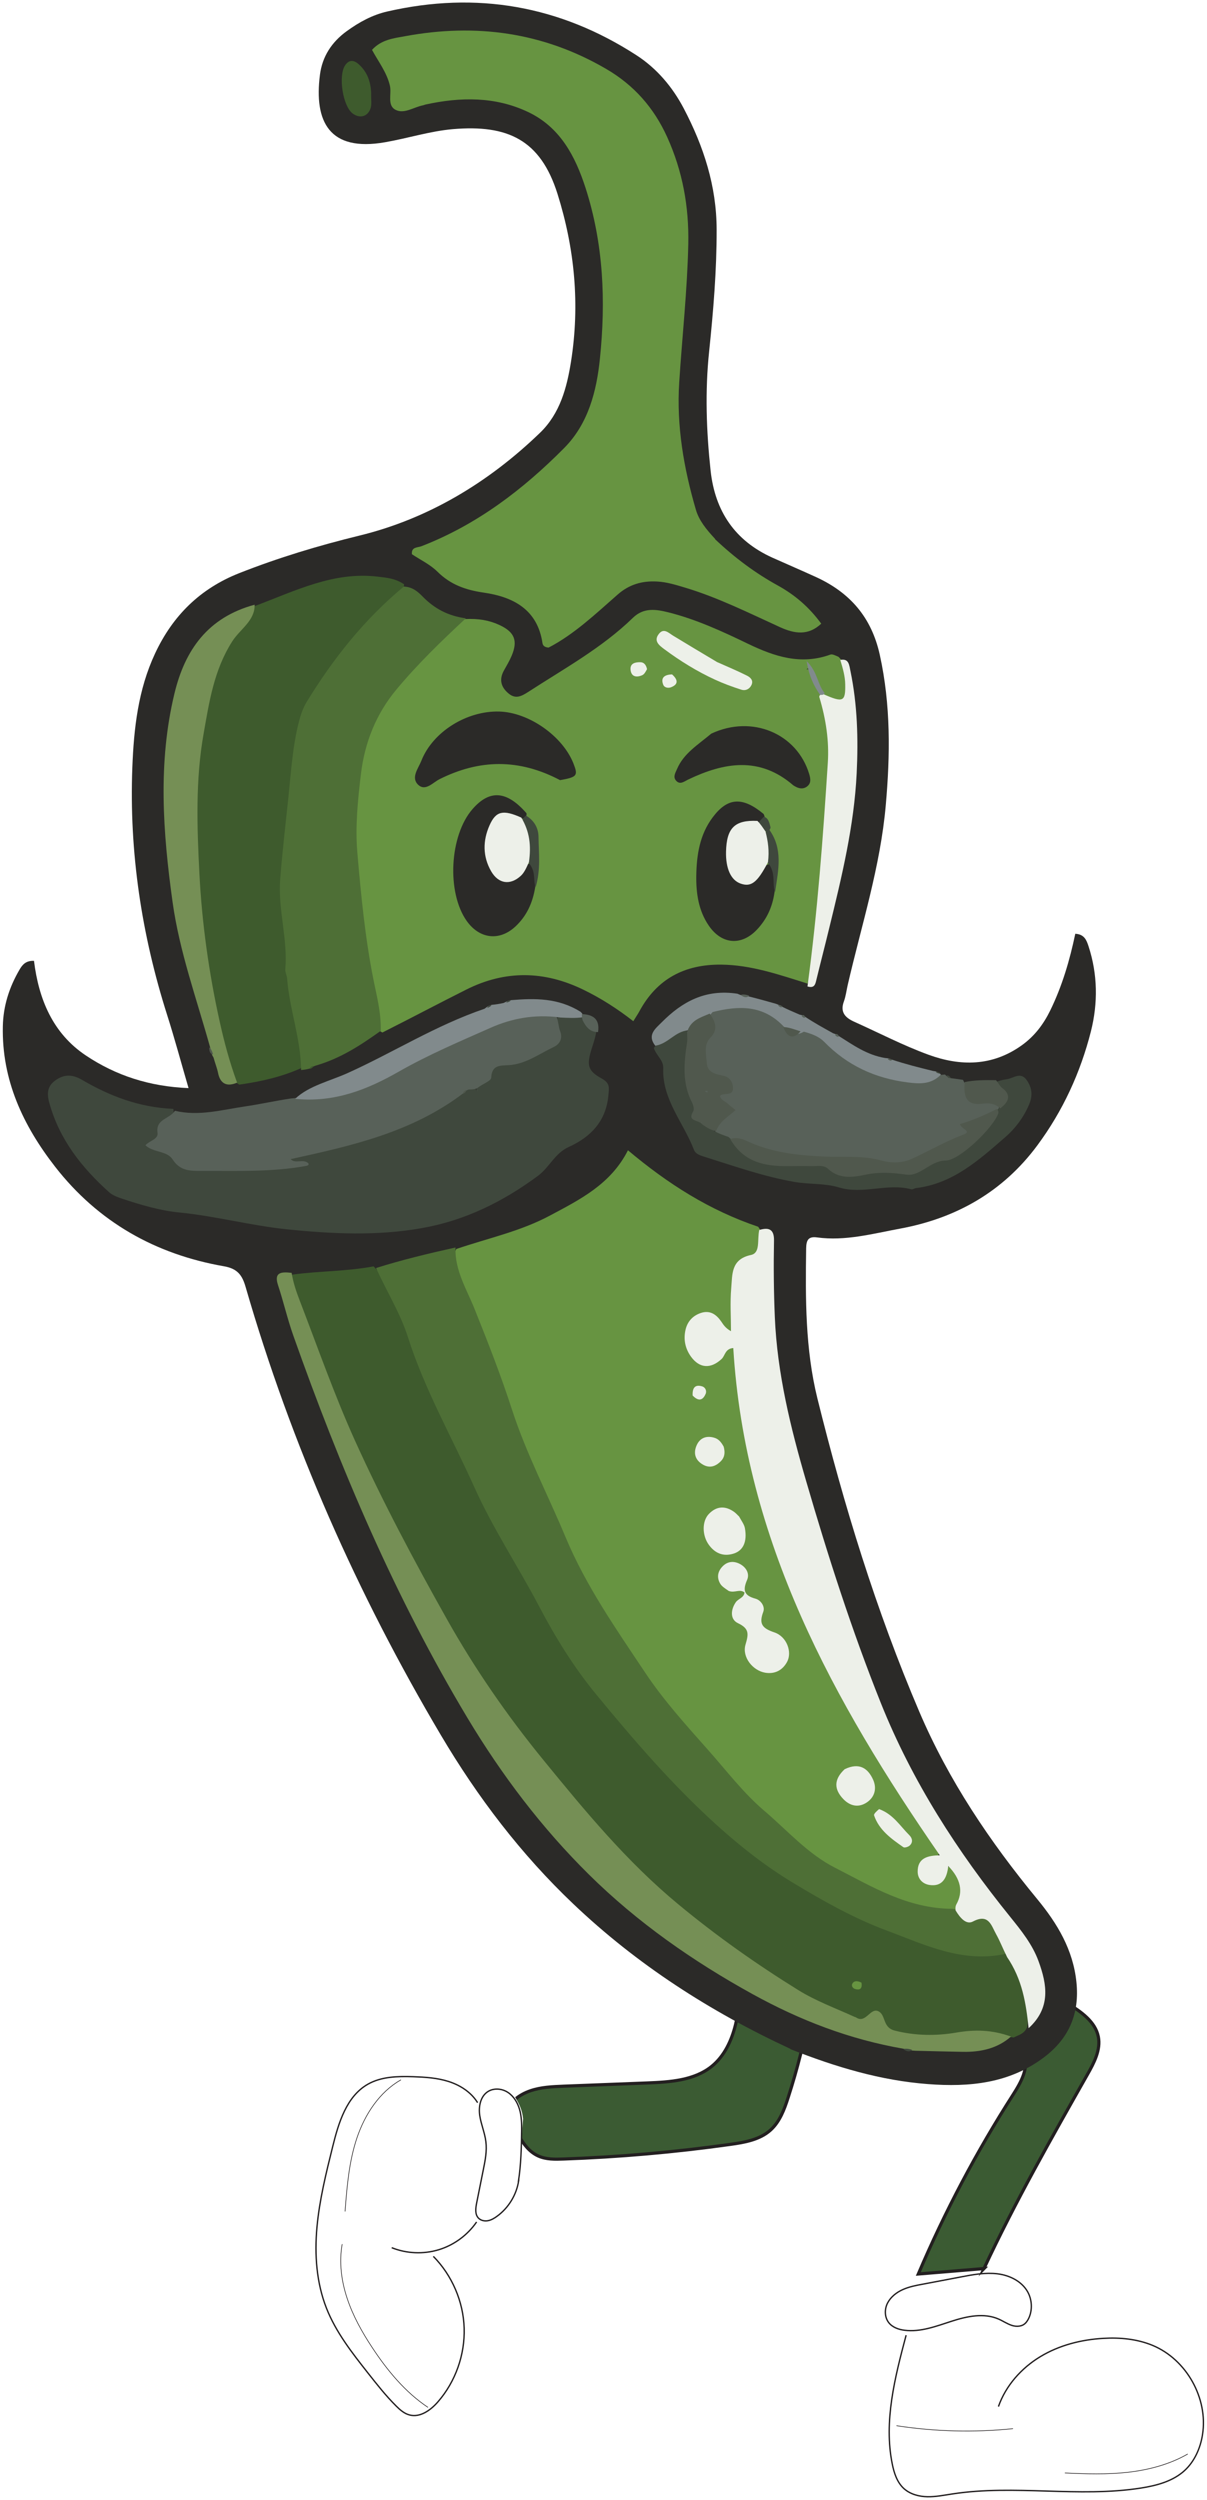<svg width="1906" height="3945" viewBox="0 0 1906 3945" fill="none" xmlns="http://www.w3.org/2000/svg">
<g filter="url(#filter0_d_509_6893)">
<path d="M798.039 3330C804.157 3312.95 820.036 3300.98 837.087 3295.12C854.138 3289.13 872.492 3288.48 890.454 3287.7C934.318 3286.01 978.187 3284.32 1022.05 3282.63C1057.71 3281.19 1096.11 3278.85 1123.83 3256.46C1144.01 3240.19 1155.46 3215.33 1161.58 3190.21C1167.7 3165.09 1169.26 3139.06 1173.17 3113.42C1179.54 3072.29 1192.56 3032.07 1211.43 2994.84C1221.58 2974.8 1238.63 2953.06 1260.89 2955.79C1275.08 2957.61 1286.27 2969.59 1291.22 2983C1296.16 2996.4 1295.77 3011.11 1295.25 3025.43C1291.09 3120.58 1273.91 3215.2 1244.49 3305.93C1238.51 3324.54 1231.35 3343.67 1216.9 3356.82C1199.85 3372.31 1175.64 3376.47 1152.86 3379.6C1065.65 3391.83 977.921 3399.51 889.933 3402.63C876.526 3403.15 862.732 3403.41 850.497 3398.08C822.122 3385.58 814.439 3349.79 798.039 3330.13V3330Z" fill="#3B5B33" stroke="#231F20" stroke-width="5" stroke-miterlimit="10"/>
<path d="M498.029 3565.74C493.787 3526.26 502.297 3474.69 511.306 3430.35C517.369 3400.52 528.724 3368.45 536.944 3339.13C539.602 3329.65 556.166 3303.11 569.313 3290.09C578.904 3284.1 595.909 3274.44 614.652 3272.23C652.008 3267.68 696.764 3270.13 729.955 3287.7C737.634 3291.73 743.142 3297.29 744.341 3297.29C744.341 3299.03 753.806 3312.87 756.329 3311.67C758.726 3306.88 768.317 3294.89 771.913 3292.49C785.06 3288.98 806.974 3294.1 813.872 3305.68C820.771 3317.26 824.604 3325.6 826.036 3339.13C824.662 3362.02 818.261 3413.98 823.463 3421.97C819.037 3448.78 804.282 3484.3 788.157 3489.21C787.498 3491.5 773.112 3507.08 755.13 3501.09C748.363 3504.48 744.033 3514.11 738.347 3519.07C730.537 3525.84 726.715 3528.82 719.165 3535.85C715.569 3539.2 688.561 3552.19 678.409 3550.24C722.762 3586.2 732.671 3638.19 734.753 3679.71C735.658 3697.74 730.197 3717.95 723.964 3734.85C715.847 3756.87 706.079 3771.35 690.397 3788.8C677.511 3802.99 662.126 3811.34 643.643 3806.78C628.154 3803.01 601.543 3769.65 598.088 3764.82C582.599 3743.22 572.608 3731.18 556.989 3709.44C539.938 3685.62 524.292 3662.3 512.969 3635.36C506.231 3619.33 498.163 3569.42 498.163 3565.87L498.029 3565.74Z" fill="white"/>
<path d="M819.019 3436.99C815.634 3459.25 802.88 3480.07 784.527 3493.22C780.232 3496.34 775.542 3499.08 770.336 3499.99C765.129 3500.9 759.404 3499.73 755.629 3495.95C749.772 3489.97 751.074 3480.34 752.636 3472.27C756.15 3454.69 759.665 3437.25 763.179 3419.68C766.173 3404.97 769.167 3390 767.215 3375.03C765.523 3361.11 759.663 3347.96 757.58 3334.03C755.498 3320.11 758.621 3303.84 770.336 3296.29C779.707 3290.3 792.595 3291.34 801.967 3297.46C811.338 3303.58 817.325 3313.73 820.449 3324.4C823.572 3335.08 823.833 3346.4 823.703 3357.59C823.442 3384.67 822.663 3412 818.758 3437.12L819.019 3436.99Z" stroke="#231F20" stroke-width="2.15" stroke-miterlimit="10"/>
<path d="M752.625 3501.93C738.307 3522.76 716.83 3538.51 692.75 3545.8C668.54 3553.08 641.991 3551.91 618.562 3542.54" stroke="#231F20" stroke-width="2.15" stroke-miterlimit="10"/>
<path d="M684.288 3556.24C713.834 3586.18 731.663 3627.44 732.965 3669.48C734.266 3711.52 719.299 3753.82 691.705 3785.58C680.251 3798.86 663.33 3811.09 646.409 3806.41C638.209 3804.2 631.57 3798.34 625.582 3792.35C609.312 3776.21 595.129 3758.12 580.942 3740.16C555.821 3708.27 530.306 3675.73 515.467 3637.85C499.718 3597.76 496.595 3553.51 500.5 3510.42C504.405 3467.47 514.817 3425.43 525.229 3383.52C534.601 3345.64 547.1 3303.73 580.942 3284.59C602.158 3272.49 627.926 3271.97 652.396 3272.75C671.27 3273.4 690.407 3274.57 708.369 3280.3C726.331 3286.03 743.379 3296.83 753.531 3312.71L754.186 3313.75" stroke="#231F20" stroke-width="2.15" stroke-miterlimit="10"/>
<path d="M633.133 3277.66C599.031 3297.05 576.124 3332.32 563.629 3369.42C551.134 3406.65 547.88 3446.22 544.887 3485.39" stroke="#231F20" stroke-miterlimit="10"/>
<path d="M675.844 3794.54C639.79 3770.47 611.545 3736.23 587.725 3700.05C571.716 3675.84 557.395 3650.19 548.283 3622.73C539.042 3595.14 535.269 3565.46 540.345 3536.96" stroke="#231F20" stroke-miterlimit="10"/>
<path d="M1600.06 3663.06C1541.23 3646.14 1480.8 3644.9 1428.86 3677.31C1423.48 3703.67 1413.42 3733.66 1409.68 3761.23C1405.1 3795.1 1400.34 3843.04 1404.89 3859.53C1404.63 3879.58 1409.23 3905.94 1424.07 3919.47C1438 3932.23 1439.96 3936.52 1458.84 3936.26C1491.77 3935.83 1525.93 3928.7 1561.93 3926.67C1623.84 3923.17 1741.66 3933.55 1747.75 3927.87C1758.44 3929.95 1832.57 3927.5 1865.24 3900.29C1900.51 3871.01 1911.15 3810.01 1892.28 3768.23C1873.53 3726.32 1838.34 3695.23 1793.31 3686.9C1748.27 3678.57 1668.63 3694.1 1651.85 3708.48C1640 3714.21 1621.88 3722.37 1614.9 3720.33C1604.23 3717.21 1596.68 3706.92 1593.95 3696.12C1591.22 3685.32 1592.65 3673.86 1599.94 3662.93L1600.06 3663.06Z" fill="white"/>
<path d="M1619.74 3661.1C1614.67 3666.96 1605.55 3667.61 1598.13 3665.26C1590.71 3662.92 1584.2 3658.37 1577.05 3655.24C1553.75 3644.96 1526.81 3650.82 1502.6 3658.63C1478.39 3666.44 1453.53 3676.07 1428.28 3672.82C1418.78 3671.64 1409.01 3668.13 1403.28 3660.58C1396.64 3651.86 1396.65 3639.23 1401.72 3629.6C1406.8 3619.97 1415.91 3612.94 1425.93 3608.52C1435.95 3604.09 1446.76 3602.01 1457.56 3600.05C1477.74 3596.28 1497.78 3592.38 1517.95 3588.6C1536.83 3584.96 1556.09 3581.44 1575.23 3583.78C1594.36 3586.13 1613.49 3595.5 1622.86 3612.29C1631.84 3628.3 1629.89 3649.52 1619.87 3661.1H1619.74Z" fill="white" stroke="#231F20" stroke-width="2.15" stroke-miterlimit="10"/>
<path d="M1430.87 3680.65C1413.17 3747.16 1395.34 3816.53 1409.01 3883.96C1411.87 3898.27 1416.69 3912.98 1427.49 3922.74C1437.38 3931.6 1451.18 3935.24 1464.45 3935.5C1477.73 3935.76 1490.88 3933.03 1504.02 3931.08C1602.29 3915.98 1703.3 3937.19 1801.57 3921.83C1826.43 3917.93 1852.07 3911.16 1870.56 3894.24C1886.43 3879.66 1895.67 3858.71 1898.93 3837.36C1907.91 3780.22 1873.67 3719.05 1820.31 3696.79C1795.84 3686.64 1768.9 3684.03 1742.47 3685.59C1707.59 3687.55 1672.71 3696.4 1642.77 3714.49C1612.84 3732.58 1588.24 3760.18 1576.65 3793.24" stroke="#231F20" stroke-width="2.15" stroke-miterlimit="10"/>
<path d="M1875.61 3868.06C1846.85 3884.59 1814.05 3893.18 1780.98 3896.95C1748.05 3900.6 1714.74 3899.56 1681.55 3898" stroke="#231F20" stroke-miterlimit="10"/>
<path d="M1415.63 3823.42C1476.42 3832.79 1538.51 3834.35 1599.68 3828.1" stroke="#231F20" stroke-miterlimit="10"/>
<path d="M1553.87 3575.48C1519.25 3578.34 1484.75 3581.2 1450.13 3584.07C1492.04 3485.67 1542.16 3390.91 1599.95 3300.84C1612.44 3281.32 1625.72 3257.63 1616.35 3236.41C1607.89 3217.41 1585.24 3210.25 1565.58 3203.35C1509.49 3183.7 1458.47 3149.59 1419.03 3105.21C1407.83 3092.58 1397.29 3078.66 1393.12 3062.26C1389.09 3045.86 1392.99 3026.46 1406.4 3016.31C1428.01 2999.91 1458.72 3014.23 1481.76 3028.68C1550.1 3071.63 1618.56 3114.58 1686.89 3157.66C1707.46 3170.55 1729.72 3186.04 1734.41 3209.73C1738.44 3230.42 1727.63 3250.86 1717.22 3269.21C1660.34 3369.56 1603.33 3469.79 1553.74 3575.61L1553.87 3575.48Z" fill="#3B5B33" stroke="#231F20" stroke-width="5" stroke-miterlimit="10"/>
<path d="M1248.42 3228.98C1120.35 3169.63 1005.42 3095.31 905.322 3000.16C822.931 2921.93 754.332 2831.99 696.15 2733.72C564.038 2510.76 460.044 2275.82 387.935 2026.95C382.598 2008.34 375.304 1997.8 353.698 1994.02C245.535 1975.15 155.076 1924.26 87.003 1836.92C36.37 1771.84 2.654 1700.12 4.477 1615.39C5.127 1583.24 14.633 1553.56 30.903 1525.84C35.589 1517.77 41.055 1511.65 53.681 1512.04C61.1 1572.56 83.355 1626.58 135.679 1661.46C183.058 1693.09 236.035 1710.4 297.731 1712.88C285.757 1671.88 275.736 1634.52 264.022 1597.81C223.542 1470.65 203.888 1340.62 208.964 1207.2C211.307 1145.38 218.073 1084.33 244.886 1027.06C272.87 967.189 316.216 924.626 377.912 900.286C439.738 875.946 502.6 856.942 567.681 841.063C676.104 814.64 771.517 757.24 852.737 678.883C884.496 648.296 895.166 607.424 901.674 566.684C915.861 477.003 907.66 388.626 880.326 301.809C853.383 216.424 801.583 192.474 715.287 199.763C679.232 202.886 643.956 214.211 608.032 220.459C519.783 235.948 495.835 187.657 505.206 114.116C508.851 85.351 523.692 62.445 547.381 45.264C566.905 31.076 587.73 19.621 611.419 14.154C752.252 -18.126 883.841 4.783 1005.02 83.139C1037.04 103.835 1061.9 133.12 1079.74 167.092C1111.1 226.836 1131.54 289.442 1131.67 358.167C1131.8 422.596 1126.46 486.505 1119.83 550.414C1113.19 613.411 1115.4 676.148 1122.16 738.886C1129.19 802.664 1160.56 849.262 1219.79 875.945C1242.69 886.227 1265.86 896.121 1288.64 906.534C1342.27 931.134 1376.37 970.051 1389.39 1029.66C1406.7 1108.41 1405.78 1187.16 1398.76 1266.3C1390.3 1363.4 1360.36 1455.94 1338.62 1550.31C1336.67 1558.9 1335.63 1567.88 1332.63 1576.08C1326.26 1593.26 1334.85 1601.85 1349.04 1608.23C1387.95 1625.67 1426.09 1645.58 1466.05 1660.16C1516.55 1678.64 1567.05 1678.64 1613.52 1645.32C1633.56 1631.01 1647.75 1612.26 1658.43 1590.4C1677.3 1551.87 1689.28 1511 1698 1469.35C1712.44 1470.13 1715.83 1479.63 1718.95 1489.13C1733.4 1533.39 1733.92 1578.68 1722.73 1623.2C1706.2 1688.41 1678.34 1748.93 1638.12 1803.21C1583.85 1876.49 1509.65 1918.4 1421.01 1934.67C1377.93 1942.61 1334.85 1954.59 1290.2 1948.47C1276.02 1946.52 1273.29 1953.28 1273.02 1965.65C1271.85 2045.04 1271.59 2124.7 1290.72 2202.28C1332.51 2370.84 1383.27 2536.66 1451.6 2696.63C1497.94 2805.18 1563.15 2901.89 1637.99 2992.61C1669.75 3031.14 1694.61 3072.53 1699.81 3123.56C1704.89 3172.76 1688.49 3212.06 1648.67 3242.13C1593.74 3283.52 1530.61 3289.38 1465.53 3284.43C1390.94 3278.83 1320.01 3257.62 1248.03 3229.24L1248.42 3228.98Z" fill="#2B2A28"/>
<path d="M720.356 1966.81C771.379 1949.49 822.016 1938.82 868.223 1914.09C916.122 1888.58 964.541 1864.5 991.615 1811C1054.87 1864.11 1120.21 1905.63 1197.27 1931.66C1211.45 1951.71 1206.51 1969.67 1191.54 1980.47C1165.25 1999.48 1161.08 2024.6 1162.64 2053.49C1163.16 2063.51 1163.16 2073.67 1160.95 2083.56C1157.31 2099.96 1149.89 2105.82 1135.7 2092.02C1125.68 2082.26 1114.75 2070.67 1100.56 2084.73C1088.2 2097.1 1088.97 2112.32 1098.6 2126.12C1110.32 2142.65 1122.81 2136.8 1137.39 2127.68C1159.65 2113.89 1167.2 2119.35 1169.8 2151.11C1177.22 2244.31 1193.89 2335.68 1227.21 2423.15C1285.52 2576.22 1354.5 2723.82 1451.21 2857.1C1457.07 2865.3 1462.01 2874.41 1468.91 2881.44C1492.99 2906.04 1487.65 2928.3 1455.63 2953.81C1484.53 2951.99 1505.1 2924.91 1522.8 2954.72C1534.77 2975.03 1526.96 2990.52 1512.64 3008.09C1474.25 3025.27 1441.19 3009 1408.78 2997.15C1300.74 2957.45 1217.83 2883.52 1142.08 2799.7C1065.16 2714.71 993.694 2625.42 936.163 2526.23C886.962 2441.5 846.483 2351.82 813.032 2259.8C783.876 2179.49 754.328 2099.31 723.61 2019.65C717.363 2003.25 709.166 1986.98 720.49 1966.94L720.356 1966.81Z" fill="#679441"/>
<path d="M1275.63 1548.1C1229.94 1533.79 1186.34 1518.56 1138.83 1518.04C1080.91 1517.52 1037.18 1540.55 1009.45 1592.1C1007.11 1596.39 1004.24 1600.43 1000.08 1607.33C974.827 1587.67 949.054 1571.14 921.2 1557.61C859.634 1527.67 798.2 1526.5 736.764 1557.21C693.03 1579.08 649.948 1601.99 603.871 1625.16C596.191 1621.51 593.196 1615.92 592.024 1609.67C568.725 1478.6 540.481 1348.05 560.005 1213.33C568.856 1152.55 593.064 1099.7 636.538 1057.14C666.735 1027.59 690.818 990.628 734.552 972.796C755.638 971.755 772.815 974.748 788.955 982.298C812.644 993.361 817.98 1007.03 807.958 1030.72C804.574 1038.79 800.019 1046.34 795.724 1054.02C787.654 1068.59 791.3 1080.7 803.535 1090.59C814.338 1099.31 823.447 1094.62 833.99 1087.86C890.74 1051.02 950.359 1018.48 999.43 970.842C1016.48 954.312 1035.74 957.306 1055.66 962.252C1099.65 973.316 1140.78 992.32 1181.26 1011.84C1223.17 1032.02 1264.82 1045.68 1311.16 1028.89C1314.28 1027.72 1318.45 1029.93 1324.18 1032.41C1338.62 1046.99 1340.19 1063.39 1341.23 1079.66C1342.4 1099.44 1335.11 1111.68 1309.6 1104.52C1292.68 1088.64 1287.08 1069.37 1277.97 1052.19C1275.5 1047.9 1271.86 1054.66 1275.76 1051.54C1286.82 1066.38 1290.59 1084.99 1302.83 1102.7C1315.32 1134.32 1316.63 1164.52 1315.07 1194.72C1308.95 1312.38 1305.05 1430.44 1275.24 1548.36L1275.63 1548.1Z" fill="#679441"/>
<path d="M1622.1 3194.1C1617.94 3204.9 1609.61 3206.47 1600.76 3210.89C1549.47 3203.21 1500.92 3215.84 1452.11 3213.62C1429.21 3212.58 1406.56 3211.8 1389.51 3193.06C1385.08 3188.11 1379.75 3185.38 1372.85 3185.9C1331.2 3188.89 1297.74 3166.9 1264.29 3147.76C1120.72 3065.5 999.804 2957.47 893.333 2830.3C780.093 2695.07 690.548 2546.29 609.198 2390.49C552.318 2281.55 512.613 2166.35 466.536 2053.37C460.94 2039.45 454.954 2025.13 461.592 2007.17C504.415 2001.31 545.934 2002.35 589.928 1994.15C621.687 2025.65 638.091 2064.44 652.148 2102.83C696.012 2222.58 756.276 2334.13 814.588 2446.98C893.986 2600.7 997.853 2735.15 1122.68 2854.38C1233.57 2960.2 1365.68 3027.49 1511.59 3069.93C1534.89 3076.69 1559.37 3071.1 1585.53 3077.61C1622.49 3109.24 1627.96 3148.41 1621.97 3194.1H1622.1Z" fill="#3E5B2D"/>
<path d="M1129.06 846.659C1160.43 876.336 1192.96 900.417 1228.24 919.811C1255.31 934.779 1277.7 953.911 1296.83 980.073C1276.27 999.337 1254.79 996.085 1231.63 985.542C1182.42 963.155 1133.87 938.814 1081.81 923.195C1067.36 918.9 1053.05 914.344 1037.69 913.563C1013.87 912.262 993.56 918.117 975.207 934.257C940.324 964.844 906.487 996.996 866.268 1017.82C859.89 1017.3 857.284 1014.7 856.633 1010.79C848.823 957.557 810.164 937.771 764.218 931.133C735.452 926.968 711.504 918.64 690.678 897.945C679.354 886.751 663.998 879.46 650.461 870.479C649.289 858.635 659.698 860.197 665.555 857.854C752.893 824.013 825.653 768.692 890.863 702.962C929.131 664.434 942.151 613.023 947.357 561.739C956.729 471.148 953.081 380.818 924.706 292.699C908.306 241.937 884.357 196.768 834.115 172.819C782.051 148.088 727.121 148.87 671.803 160.975C670.631 161.236 669.463 161.888 668.161 162.148C653.453 164.881 638.356 176.333 624.689 169.304C610.892 162.276 618.703 144.184 615.709 131.168C610.763 110.082 597.481 93.294 587.459 74.681C602.427 58.28 622.085 56.326 639.917 53.072C751.595 32.507 857.674 46.824 956.986 104.615C1001.11 130.257 1032.61 166.051 1053.56 212.258C1077.9 266.014 1088.06 321.852 1086.89 380.945C1085.32 454.095 1077.25 526.595 1072.57 599.354C1068.14 667.949 1079.73 734.723 1098.86 800.194C1103.81 817.245 1115.26 831.3 1129.19 846.268L1129.06 846.659Z" fill="#679441"/>
<path d="M1589.05 3078.65C1520.06 3094.27 1459.93 3064.33 1399.41 3041.82C1348.12 3022.68 1299.83 2995.48 1252.58 2966.97C1209.37 2940.94 1169.93 2910.09 1132.84 2876.64C1062.81 2813.51 1001.11 2742.05 941.366 2669.43C906.353 2626.99 877.071 2579.62 851.43 2530.81C818.109 2467.42 778.281 2407.67 748.865 2342.2C713.461 2263.46 670.377 2188.22 643.955 2105.18C632.24 2068.48 611.153 2034.63 593.842 1996.76C634.452 1984 675.324 1974.11 719.318 1964.35C717.886 2000.4 737.144 2030.6 749.38 2061.32C770.466 2113.77 791.031 2166.36 808.473 2220.11C830.991 2289.49 864.965 2354.05 892.95 2421.08C925.23 2498.39 972.607 2565.95 1018.55 2634.8C1047.71 2678.67 1083.24 2717.84 1118.12 2757.15C1147.28 2789.95 1173.97 2825.36 1207.68 2853.86C1243.86 2884.71 1275.88 2921.42 1318.83 2943.15C1376.62 2972.57 1432.85 3007.71 1504.57 3007.84C1515.11 3009.53 1521.23 3016.56 1528.26 3016.17C1571.22 3013.44 1581.5 3043.37 1589.05 3078.65Z" fill="#4E6F36"/>
<path d="M941.633 1623.57C939.941 1634.51 936.82 1642.7 934.217 1651.03C926.407 1676.55 927.708 1685.4 949.966 1697.63C963.502 1705.18 961.811 1711.56 960.77 1724.06C957.125 1765.32 932.528 1790.18 898.295 1805.67C876.038 1815.69 867.965 1837.56 849.612 1851.22C794.034 1892.35 734.162 1921.77 666.479 1933.74C595.672 1946.37 524.73 1942.99 453.272 1935.7C396.001 1929.84 340.428 1914.74 283.027 1909.14C253.351 1906.28 222.11 1897.17 192.563 1887.27C185.535 1884.93 177.858 1882.07 172.391 1877.25C129.048 1838.34 93.901 1794.08 77.891 1736.29C73.466 1720.41 75.162 1709.22 88.047 1700.24C101.454 1690.99 114.076 1690.86 129.695 1699.97C173.038 1725.23 219.379 1743.32 273.786 1745.66C277.301 1770.39 251.916 1780.67 247.882 1799.94C317.127 1858.77 399.126 1822.45 466.809 1831.96C467.069 1831.96 458.349 1834.04 445.073 1821.42C539.179 1792.39 635.106 1777.94 717.107 1720.93C722.443 1717.81 725.441 1715.98 730.778 1713.12C736.244 1710.65 739.5 1709.87 745.357 1710.13C750.824 1712.21 752.256 1714.55 751.865 1718.07C752.646 1714.94 752.386 1711.82 752.386 1706.48C768.266 1681.36 787.134 1667.56 816.03 1663.01C849.091 1657.67 877.465 1641.27 880.589 1598.97C891.653 1592.33 900.764 1592.59 912.869 1596.89C927.447 1601.57 932.005 1613.29 941.506 1623.44L941.633 1623.57Z" fill="#3F483D"/>
<path d="M402.906 952.077C467.075 927.867 527.204 897.539 596.45 905.869C610.377 907.561 623.786 908.341 638.103 917.973C637.062 939.059 621.961 949.734 609.466 961.578C573.672 995.55 543.475 1033.69 515.881 1074.56C493.494 1107.75 477.617 1142.37 473.191 1181.94C465.382 1251.83 453.277 1321.73 453.928 1391.89C454.709 1468.42 461.738 1544.96 477.227 1620.32C481.262 1639.84 487.12 1659.76 474.755 1681.76C443.126 1695.55 412.275 1702.45 377.783 1707.4C360.862 1696.85 354.616 1681.63 350.581 1665.75C304.114 1479.1 283.809 1290.88 320.774 1099.81C331.838 1042.93 355.527 992.817 402.646 952.077H402.906Z" fill="#3E5B2D"/>
<path d="M475.4 1684.24C475.139 1635.04 457.048 1588.44 453.403 1540.02C453.013 1535.08 450.146 1530.13 450.537 1525.45C454.702 1477.68 438.697 1430.95 442.472 1383.31C445.856 1339.84 450.932 1296.62 455.488 1253.28C459.653 1213.58 461.996 1173.88 472.019 1134.83C474.882 1123.77 478.396 1113.23 484.253 1103.59C525.774 1035.91 574.324 974.085 637.712 921.5C651.77 922.151 660.095 929.83 668.034 937.9C686.127 956.253 707.479 967.838 735.593 971.613C697.196 1007.28 658.929 1044.24 625.478 1084.59C594.37 1122.08 575.887 1166.98 569.899 1217.75C564.953 1259.14 560.786 1300.4 564.3 1341.27C570.027 1408.3 576.538 1475.33 589.684 1541.59C594.76 1567.23 601.914 1592.74 601.264 1622.54C569.114 1645.45 537.747 1666.02 498.699 1677.34C494.664 1678.64 493.363 1679.69 489.979 1681.77C484.512 1683.33 481.257 1683.85 475.4 1684.37V1684.24Z" fill="#4E6F36"/>
<path d="M1590.08 3083.48C1583.44 3070.33 1579.15 3058.88 1573.16 3048.2C1565.35 3034.28 1561.45 3014.75 1536.33 3027.9C1525.92 3033.37 1516.28 3022.56 1508.99 3010.33C1508.47 3005.64 1508.99 3003.17 1510.16 3000.95C1521.44 2980.91 1517.19 2960.69 1497.41 2940.3C1495.45 2959.57 1487.91 2973.23 1467.86 2970.24C1456.67 2968.55 1449.38 2960.48 1449.12 2949.67C1448.73 2927.55 1465 2923.77 1484 2923.38C1315.84 2680.24 1176.3 2427.08 1157.95 2123.02C1144.93 2123.94 1145.06 2135.26 1139.47 2140.34C1122.42 2156.09 1104.84 2155.3 1091.3 2136.82C1082.06 2124.07 1078.94 2109.49 1082.58 2094C1085.71 2080.72 1094.3 2071.74 1107.06 2067.58C1121.25 2063.02 1131.27 2070.05 1138.95 2081.24C1142.33 2086.19 1145.33 2091.39 1154.31 2096.47C1154.31 2073.82 1152.74 2051.05 1154.69 2028.53C1156.65 2007.18 1153.91 1982.97 1185.8 1976.2C1201.16 1972.95 1195.43 1952.64 1198.95 1936.76C1213.66 1932.34 1222.64 1935.07 1222.25 1953.56C1221.47 1993.77 1221.86 2034.13 1223.55 2074.34C1227.32 2162.98 1248.28 2248.24 1273.01 2332.97C1307.51 2451.42 1345.12 2568.56 1390.93 2683.1C1440.52 2806.89 1511.85 2917.52 1595.41 3020.74C1612.86 3042.35 1630.3 3064.08 1639.94 3090.38C1653.47 3127.21 1659.72 3163.92 1624.31 3196.2C1620.28 3157.67 1614.55 3119.27 1589.95 3083.48H1590.08Z" fill="#EDF0E9"/>
<path d="M460.554 2004.41C463.027 2020.29 468.106 2034.61 473.443 2048.54C501.818 2122.21 527.979 2197.05 560.519 2269.03C603.993 2364.95 653.452 2457.89 705.126 2549.78C749.51 2628.79 800.797 2702.98 857.937 2772.88C923.668 2853.32 989.788 2933.49 1070.88 3000.53C1131.01 3050.38 1194.14 3094.89 1260.26 3135.9C1288.37 3153.34 1318.83 3164.4 1348.51 3177.94C1349.68 3178.46 1350.98 3178.72 1352.03 3179.37C1367.77 3189.78 1374.8 3161.41 1388.47 3170.26C1398.75 3177.02 1394.2 3195.12 1412.55 3199.93C1445.09 3208.26 1478.41 3208.52 1509.78 3203.19C1539.46 3198.11 1566.53 3198.63 1596.46 3209.43C1575.25 3228.18 1548.83 3234.04 1520.45 3233.52C1496.63 3233.13 1472.94 3232.47 1445.74 3231.82C1437.8 3231.56 1433.51 3230.39 1427.13 3228.7C1341.09 3213.86 1262.99 3183.53 1188.54 3142.53C1094.31 3090.6 1006.45 3029.29 930.046 2953.8C855.595 2880.26 792.597 2797.22 738.32 2706.89C623.649 2515.94 537.221 2312.5 463.16 2103.33C453.918 2077.3 447.8 2050.23 439.079 2023.93C432.571 2004.28 442.592 2002.2 460.554 2004.41Z" fill="#758F55"/>
<path d="M1500.29 1697.01C1507.45 1697.92 1512.78 1698.7 1520.72 1699.87C1531.79 1724.86 1555.08 1727.86 1576.43 1738.27C1577.86 1742.44 1577.86 1744.26 1576.17 1748.55C1545.71 1762.87 1528.92 1790.6 1501.46 1805.3C1397.33 1861.4 1292.42 1829.77 1187.51 1810.51C1177.75 1808.69 1169.29 1802.18 1156.4 1799.84C1146.12 1796.97 1139.23 1793.59 1131.03 1786.95C1122.82 1762.22 1136.49 1754.93 1153.67 1749.07C1147.16 1739.96 1118.53 1738.79 1136.75 1713.67C1141.57 1707.03 1134.28 1702.48 1128.94 1699.35C1101.61 1682.95 1102.78 1658.35 1111.76 1633.49C1116.58 1620.08 1117.75 1606.81 1119.96 1590.41C1161.74 1566.2 1198.97 1574.27 1235.8 1603.04C1244.26 1615.66 1251.68 1624.25 1268.6 1618.91C1294.5 1619.7 1309.6 1635.84 1325.87 1649.37C1370.91 1686.99 1422.71 1700 1483.11 1692.32C1487.27 1691.93 1488.71 1691.67 1492.22 1691.41C1494.95 1694.02 1496.38 1695.84 1500.42 1697.01H1500.29Z" fill="#586159"/>
<path d="M753.8 1712.87C749.115 1714.95 745.86 1714.95 740.003 1715.08C735.707 1716.64 733.883 1718.2 731.149 1721.33C649.669 1783.02 554.656 1803.98 458.989 1824.94C466.017 1832.88 479.029 1823.9 486.838 1831.45C488.14 1833.53 486.968 1834.96 483.584 1835.61C429.047 1845.63 373.863 1843.29 318.806 1843.55C300.974 1843.55 284.573 1844.07 272.728 1825.59C263.617 1811.4 242.4 1815.04 229.645 1803.07C235.762 1795.91 250.206 1793.7 248.775 1783.54C245.651 1761.29 267.262 1762.2 276.243 1748.66C314.12 1757.64 350.565 1747.1 387.14 1741.76C410.308 1738.38 433.217 1733.17 459.249 1729.27C570.406 1720.03 656.828 1654.82 753.667 1616.03C792.975 1600.28 832.155 1581.54 878.622 1598.98C882.006 1608.35 881.879 1616.16 884.482 1622.93C889.168 1635.03 883.437 1643.62 874.586 1647.92C851.418 1658.85 830.072 1675.12 803.259 1676.68C789.332 1677.46 776.705 1676.16 775.663 1696.6C775.403 1701.68 762.261 1706.1 753.8 1712.74V1712.87Z" fill="#586159"/>
<path d="M402.114 950.251C402.635 975.502 379.203 988.521 366.708 1008.04C337.942 1053.08 330.397 1103.32 321.546 1153.56C308.53 1226.84 311.13 1301.16 314.904 1374.71C318.939 1453.06 329.872 1531.03 346.923 1607.95C353.952 1639.71 362.287 1671.08 374.392 1704.27C358.772 1711.04 347.838 1706.61 344.324 1688.91C342.892 1681.62 339.895 1674.47 337.161 1664.57C333.256 1658.59 333.257 1654.16 331.696 1648.17C310.219 1571.12 283.406 1497.32 272.602 1419.87C257.243 1309.89 249.043 1199.38 275.596 1089.79C291.996 1022.1 327.79 970.166 402.241 950.121L402.114 950.251Z" fill="#758F55"/>
<path d="M1128.66 1781.1C1136.08 1785 1142.06 1787.09 1150.39 1789.95C1188.27 1824.31 1232.66 1828.22 1278.08 1828.35C1315.31 1828.35 1350.84 1838.76 1388.98 1838.76C1467.73 1838.76 1524.48 1805.96 1574.59 1747.52C1576.54 1745.57 1576.54 1745.18 1576.67 1745.31C1592.29 1730.21 1572.64 1718.49 1574.46 1702.74C1580.97 1700.01 1585.92 1699.62 1590.86 1698.71C1601.14 1696.76 1611.82 1686.86 1621.32 1700.27C1629.91 1712.51 1631.08 1725 1624.83 1739.32C1616.24 1759.36 1603.1 1776.8 1587.35 1790.34C1545.96 1826.27 1504.69 1863.75 1446.38 1870.65C1443.91 1870.91 1441.3 1873.12 1439.22 1872.6C1401.34 1862.32 1362.69 1881.19 1324.81 1869.61C1302.04 1862.71 1277.95 1865.05 1254.4 1860.89C1205.98 1852.43 1160.29 1836.29 1113.95 1821.71C1106.66 1819.37 1098.59 1817.54 1095.73 1810C1079.33 1767.3 1045.62 1730.99 1047.31 1681.79C1047.83 1668.38 1036.89 1662.53 1032.47 1649.64C1044.44 1632.46 1057.34 1619.05 1080.76 1619.7C1091.57 1626.21 1093.91 1635.19 1092.48 1643.78C1086.1 1681.92 1095.86 1718.1 1105.75 1756.37C1108.23 1759.49 1109.27 1760.67 1112.26 1763.4C1119.29 1769 1123.97 1773.42 1128.66 1781.23V1781.1Z" fill="#3F483D"/>
<path d="M1300.35 1091.33C1331.59 1105.13 1335.23 1103.18 1334.71 1075.58C1334.45 1063.35 1331.33 1051.76 1326.9 1037.32C1340.7 1034.45 1340.96 1045.51 1343.04 1055.15C1353.98 1108.25 1355.41 1161.88 1352.81 1216.03C1348.77 1299.2 1329.24 1379.51 1309.59 1459.82C1302.82 1487.8 1295.54 1515.65 1288.77 1543.64C1287.21 1550.28 1285.12 1555.48 1275.1 1552.49C1291.11 1434.04 1299.7 1316.51 1307.25 1199.1C1309.33 1165.39 1304.52 1131.55 1293.71 1095.5C1294.23 1091.98 1296.05 1091.59 1300.61 1091.59L1300.35 1091.33Z" fill="#EDF0E9"/>
<path d="M884.088 1601.34C843.868 1596.13 808.599 1602.77 774.888 1617.61C725.817 1639.35 676.612 1660.17 629.754 1686.86C580.944 1714.71 528.625 1736.19 466.018 1729.81C488.015 1708.99 520.421 1702.08 549.707 1688.81C621.165 1656.53 687.941 1613.97 765.126 1587.68C769.421 1584.42 771.632 1582.73 776.057 1581.56C782.956 1580.91 787.898 1580.13 795.187 1578.56C799.873 1576.35 802.09 1574.92 806.386 1574.14C845.043 1570.89 881.224 1570.49 916.628 1592.36C919.882 1595.35 920.793 1596.92 920.403 1601.08C908.428 1602.77 897.888 1602.12 883.961 1601.47L884.088 1601.34Z" fill="#818A8C"/>
<path d="M1087.14 1621.64C1065.54 1623.34 1055.52 1642.86 1034.69 1645.99C1021.41 1629.06 1034.95 1619.04 1044.97 1609.02C1076.86 1576.87 1113.7 1556.17 1164.59 1563.98C1171.49 1567.24 1175.91 1567.5 1182.55 1568.28C1197.26 1571.92 1209.88 1575.44 1224.98 1579.73C1229.28 1581.29 1230.84 1581.95 1234.61 1584.29C1244.64 1589.24 1252.45 1592.49 1262.6 1596.91C1266.63 1597.96 1268.46 1597.83 1271.19 1600.17C1285.9 1610.06 1299.69 1617.48 1315.57 1626.33C1319.48 1627.89 1321.3 1627.89 1324.04 1630.36C1347.6 1645.07 1368.68 1660.56 1397.7 1665.38C1402.26 1665.9 1404.08 1665.77 1407.73 1667.72C1429.85 1675.01 1450.16 1680.21 1473.33 1685.81C1478.79 1686.46 1480.88 1687.51 1484.26 1690.24C1485.96 1690.89 1485.56 1691.54 1485.56 1691.93C1470.46 1706.9 1453.28 1706.51 1433.37 1703.91C1381.7 1697.4 1337.83 1677.09 1301.52 1639.87C1293.45 1631.67 1282.77 1627.5 1269.37 1623.86C1255.96 1631.93 1247.89 1624.38 1238.13 1616.31C1205.46 1581.43 1167.06 1582.47 1125.28 1592.88C1114.22 1606.55 1101.98 1613.7 1087.14 1621.51V1621.64Z" fill="#818A8C"/>
<path d="M586.027 144.207C586.027 153.578 587.067 160.088 585.506 165.815C581.471 179.873 568.585 183.647 557.001 175.187C541.382 163.732 533.7 115.441 545.155 98.781C551.923 89.019 559.862 91.231 567.151 97.999C579.516 109.584 585.639 124.162 586.16 144.207H586.027Z" fill="#3E5B2D"/>
<path d="M1572.77 1700.36C1577.07 1705.44 1578.63 1709.73 1582.92 1712.99C1595.94 1722.88 1594.77 1733.51 1579.41 1744.88C1569.91 1735.89 1559.63 1736.54 1550.26 1737.59C1525.53 1740.32 1521.49 1726.26 1523.32 1703.36C1538.67 1700.23 1554.03 1700.1 1572.64 1700.36H1572.77Z" fill="#50584D"/>
<path d="M920.033 1605.65C918.992 1601.87 918.857 1600.18 918.857 1596.14C935.258 1596.67 947.759 1603.04 944.375 1624.52C931.749 1624.39 925.627 1616.97 919.9 1605.65H920.033Z" fill="#586159"/>
<path d="M1426.61 3229.36C1429.48 3228.05 1434.03 3228.45 1440.28 3230.27C1437.41 3233.52 1432.73 3233.78 1426.61 3229.36Z" fill="#3F483D"/>
<path d="M330.396 1648.56C332.739 1650.12 334.694 1653.77 336.517 1659.75C332.352 1659.23 330.266 1655.59 330.396 1648.56Z" fill="#50584D"/>
<path d="M1183.08 1566.95C1180.09 1570.47 1175.53 1570.47 1169.55 1566.04C1172.41 1564.61 1176.84 1565 1183.08 1566.95Z" fill="#586159"/>
<path d="M1500.94 1695.81C1501.98 1697.11 1498.33 1697.12 1498.33 1697.12C1498.33 1697.12 1495.47 1694.9 1494.82 1693.34C1496.38 1692.17 1498.21 1693.08 1500.94 1695.94V1695.81Z" fill="#3F483D"/>
<path d="M1485.04 1689.34C1483.74 1690.38 1481.4 1689.86 1477.76 1687.77C1479.06 1686.73 1481.53 1687.25 1485.04 1689.34Z" fill="#3F483D"/>
<path d="M489.455 1682.54C488.934 1680.71 490.498 1679.15 494.272 1677.85C494.923 1679.67 493.36 1681.36 489.455 1682.54Z" fill="#3E5B2D"/>
<path d="M1408.77 1668.07C1407.34 1670.16 1405.13 1669.76 1401.87 1667.16C1403.04 1666.12 1405.38 1666.25 1408.77 1668.07Z" fill="#50584D"/>
<path d="M1324.84 1631.13C1323.02 1632.7 1321.19 1631.92 1318.72 1629.05C1320.41 1626.45 1322.63 1626.97 1324.84 1631.13Z" fill="#586159"/>
<path d="M1271.86 1600.96C1270.16 1602.65 1268.34 1601.87 1265.87 1599.26C1267.43 1596.53 1269.64 1596.92 1271.86 1600.96Z" fill="#586159"/>
<path d="M1235.78 1584.14C1233.96 1586.35 1231.62 1585.7 1228.62 1582.18C1230.06 1581.14 1232.4 1581.79 1235.78 1584.14Z" fill="#586159"/>
<path d="M775.931 1581.4C775.931 1583.22 773.722 1584.79 769.557 1586.35C769.557 1584.66 771.766 1582.83 775.931 1581.4Z" fill="#3F483D"/>
<path d="M806.399 1573.97C806.139 1575.79 803.796 1576.97 799.631 1578.01C799.891 1576.32 802.104 1574.88 806.399 1573.97Z" fill="#3F483D"/>
<path d="M1150.79 2506.34C1144.54 2502.04 1139.99 2499.18 1137.51 2495.15C1131.53 2485.39 1133.22 2475.62 1140.89 2467.68C1148.7 2459.48 1158.73 2458.57 1168.49 2463.78C1178.25 2468.98 1184.11 2478.88 1179.82 2488.77C1172.79 2504.91 1174.61 2513.5 1192.83 2518.45C1201.29 2520.66 1208.45 2530.68 1205.33 2539.14C1198.17 2558.27 1203.5 2565.17 1222.77 2571.68C1242.68 2578.32 1251.15 2602.92 1242.94 2618.15C1235.79 2631.42 1223.68 2637.8 1208.45 2635.33C1188.79 2632.08 1171.48 2610.73 1177.21 2591.07C1182.16 2574.28 1183.59 2565.82 1165.24 2557.1C1153.13 2551.38 1153.39 2536.54 1161.86 2524.17C1165.76 2518.45 1174.87 2517.15 1175.65 2508.68C1167.97 2502.7 1160.42 2509.85 1150.79 2506.34Z" fill="#EDF0E9"/>
<path d="M1166.94 2388.54C1171.23 2396.22 1175.27 2401.56 1176.31 2407.29C1180.09 2428.37 1173.84 2442.56 1158.48 2447.37C1142.34 2452.45 1129.07 2446.99 1119.3 2433.45C1108.63 2418.74 1108.37 2396.35 1119.3 2384.9C1131.41 2372.27 1145.2 2371.49 1159.39 2381.65C1161.34 2383.08 1163.17 2384.9 1166.81 2388.54H1166.94Z" fill="#EDF0E9"/>
<path d="M1334.07 2787.46C1356.97 2776.53 1370.51 2786.16 1378.58 2803.73C1384.83 2817.27 1381.83 2831.33 1368.68 2840.05C1355.54 2848.77 1342.14 2845.64 1331.59 2834.58C1317.41 2819.74 1315.97 2804.12 1333.93 2787.46H1334.07Z" fill="#EDF0E9"/>
<path d="M1142.73 2278.42C1145.59 2288.7 1143.9 2295.99 1138.3 2301.59C1129.58 2310.31 1119.69 2313.43 1108.23 2305.88C1096.78 2298.33 1095.22 2287.66 1100.04 2276.6C1105.11 2265.01 1115.13 2260.85 1127.76 2264.49C1134.14 2266.31 1138.43 2270.61 1142.73 2278.55V2278.42Z" fill="#EDF0E9"/>
<path d="M1388.1 2850.46C1410.48 2858.53 1421.42 2877.28 1436.13 2891.86C1440.68 2896.41 1442.11 2903.05 1436.39 2908.13C1434.04 2910.21 1428.44 2911.9 1426.49 2910.6C1407.49 2897.32 1388.23 2883.79 1380.29 2860.49C1379.51 2858.27 1383.67 2854.37 1388.22 2850.46H1388.1Z" fill="#EDF0E9"/>
<path d="M1093.79 2198.25C1093.01 2185.24 1098.08 2180.16 1108.88 2183.54C1114.22 2185.23 1116.17 2190.96 1114.35 2195.26C1110.44 2204.37 1104.07 2208.54 1093.92 2198.12L1093.79 2198.25Z" fill="#EDF0E9"/>
<path d="M884.24 1226.87C819.16 1192.64 756.808 1194.07 694.071 1225.44C683.658 1230.65 671.946 1244.84 660.622 1234.55C648.257 1223.23 660.62 1208.39 665.306 1196.55C683.398 1150.47 737.284 1117.28 788.437 1118.71C835.295 1120.01 888.794 1157.63 905.715 1201.1C913.004 1219.84 911.443 1222.19 884.24 1227V1226.87Z" fill="#2B2A28"/>
<path d="M845.184 1395.69C841.019 1421.59 831.125 1441.63 814.334 1457.51C788.953 1481.46 757.325 1477.68 737.02 1449.18C705.131 1404.27 709.813 1314.33 746.127 1272.68C772.94 1241.83 800.017 1243.14 831.386 1279.19C831.777 1283.22 830.865 1284.79 827.611 1287.52C806.395 1289.99 783.223 1283.09 778.667 1312.12C775.543 1331.77 772.165 1352.73 788.175 1368.22C808.35 1387.87 820.191 1358.98 839.845 1358.2C849.998 1369.52 845.571 1381.5 845.05 1395.69H845.184Z" fill="#2B2A28"/>
<path d="M1223.16 1403.22C1219.77 1427.95 1210.27 1446.95 1195.43 1462.7C1170.83 1488.87 1139.6 1486.26 1119.29 1456.59C1103.15 1433.03 1099.12 1405.95 1099.51 1377.84C1100.03 1344.78 1104.97 1312.89 1125.4 1285.68C1148.83 1254.32 1172.26 1252.49 1205.85 1280.35C1208.71 1286.34 1208.32 1289.72 1203.24 1294.15C1186.32 1297.66 1169.79 1295.58 1161.98 1312.76C1153.13 1332.15 1149.48 1353.24 1164.45 1369.64C1186.19 1393.46 1198.29 1360.79 1218.47 1358.57C1227.97 1372.63 1223.55 1386.69 1223.16 1403.22Z" fill="#2B2A28"/>
<path d="M1123.2 1153.57C1188.02 1123.24 1258.7 1153.7 1277.83 1217.35C1280.17 1225.16 1281.22 1232.32 1273.67 1237.52C1267.94 1241.43 1261.69 1240.26 1255.83 1237C1254.79 1236.35 1253.62 1235.83 1252.58 1235.05C1199.73 1189.37 1143.76 1198.74 1086.88 1225.94C1080.38 1229.07 1073.35 1235.31 1066.97 1226.98C1062.68 1221.38 1066.71 1215.01 1069.18 1209.28C1079.6 1184.81 1101.72 1171.53 1123.2 1153.57Z" fill="#2B2A28"/>
<path d="M1132.83 1040.87C1150.15 1048.55 1165.11 1054.8 1179.56 1062.08C1185.03 1064.82 1190.23 1069.63 1186.59 1077.05C1183.59 1083.3 1177.34 1086.29 1170.97 1084.34C1156.78 1079.79 1142.72 1074.71 1129.19 1068.46C1100.81 1055.45 1074.26 1039.05 1049.14 1020.43C1041.07 1014.45 1031.57 1007.42 1040.42 996.223C1048.23 986.201 1055.9 994.791 1063.06 999.086C1085.45 1012.62 1107.84 1026.16 1132.7 1040.87H1132.83Z" fill="#EDF0E9"/>
<path d="M845.967 1395.95C841.672 1386.84 846.353 1374.34 837.762 1361.33C820.451 1339.59 825.791 1315.9 824.619 1290.78C826.702 1286.62 827.612 1285.31 830.606 1282.84C843.622 1290.78 850.26 1302.5 850.391 1316.55C850.651 1342.19 854.164 1367.96 845.834 1395.95H845.967Z" fill="#3F483D"/>
<path d="M1223.95 1403.47C1219.27 1391.89 1224.99 1376.79 1215.49 1361.17C1201.56 1346.72 1203.65 1331.75 1206.64 1313.79C1208.85 1308.98 1210.02 1307.15 1214.32 1304.55C1236.57 1334.62 1229.42 1367.94 1223.95 1403.47Z" fill="#3F483D"/>
<path d="M1021.82 1051.68C1019.21 1056.63 1017.13 1060.14 1014 1061.44C1004.63 1065.48 996.437 1063.66 995.656 1052.07C995.135 1042.44 1003.46 1040.75 1011.01 1040.88C1016.09 1040.88 1020 1044 1021.69 1051.55L1021.82 1051.68Z" fill="#EDF0E9"/>
<path d="M1061.12 1059.99C1071.14 1068.84 1071.01 1075.87 1059.95 1080.29C1055.52 1082.11 1049.27 1081.33 1047.32 1076.39C1043.15 1065.85 1048.62 1060.51 1061.12 1060.12V1059.99Z" fill="#EDF0E9"/>
<path d="M1302.18 1089.53C1301.27 1092 1299.58 1092.52 1295.02 1092.52C1285.26 1078.07 1277.84 1064.01 1273.8 1039.15C1291.63 1056.85 1290.59 1075.73 1302.18 1089.53Z" fill="#818A8C"/>
<path d="M1197.54 1294.18C1200.66 1290.01 1202.87 1288.32 1206.25 1284.68C1213.15 1286.63 1214.59 1293.01 1216.8 1301.47C1216.28 1304.72 1215.11 1305.63 1212.24 1307.97C1202.87 1308.37 1198.58 1303.81 1197.54 1294.18Z" fill="#3F483D"/>
<path d="M1360.38 3124.34C1362.07 3134.49 1357.25 3136.45 1350.35 3134.37C1346.58 3133.32 1344.1 3129.42 1345.92 3126.04C1348.53 3121.22 1353.61 3120.96 1360.38 3124.34Z" fill="#679441"/>
<path d="M752.371 1714.97C753.282 1716.01 754.19 1717.18 755.231 1718.22C754.58 1717.83 753.93 1717.44 752.759 1716.01C752.368 1714.97 752.371 1714.97 752.371 1714.97Z" fill="#50584D"/>
<path d="M731.562 1721.86C730.52 1720.17 731.823 1718.09 735.858 1715.88C736.769 1717.57 735.336 1719.52 731.562 1721.86Z" fill="#50584D"/>
<path d="M1573.96 1745.68C1576.56 1748.02 1577.08 1750.75 1576.3 1752.97C1568.62 1775.35 1515.13 1827.03 1493.52 1827.16C1468.79 1827.29 1453.69 1852.54 1431.17 1849.41C1409.83 1846.42 1390.3 1844.86 1368.57 1849.15C1348.91 1853.19 1326.13 1857.74 1307.65 1840.3C1300.88 1833.79 1290.86 1836.14 1282.14 1836.01C1269.51 1835.75 1257.02 1835.88 1244.39 1836.01C1207.95 1836.4 1174.49 1830.02 1153.15 1793.31C1163.04 1789.8 1172.29 1792.92 1181.66 1797.35C1219.79 1814.92 1260.79 1819.09 1302.18 1820.91C1332.12 1822.21 1362.06 1818.83 1391.86 1827.16C1406.83 1831.32 1424.4 1831.58 1440.02 1824.42C1467.22 1812.06 1493 1796.83 1521.24 1786.29C1535.82 1780.82 1517.21 1777.31 1515.9 1769.63C1534.78 1764.16 1553.65 1756.22 1574.09 1745.81L1573.96 1745.68Z" fill="#50584D"/>
<path d="M1084.69 1625.53C1090.03 1606.13 1104.99 1601.97 1120.74 1595.33C1129.85 1608.21 1134.41 1620.45 1121.91 1633.21C1110.72 1644.53 1115.28 1659.37 1116.06 1672.77C1116.97 1689.17 1130.5 1690.74 1143.13 1693.6C1152.89 1695.81 1157.71 1704.53 1157.45 1713.51C1157.06 1726.53 1142.61 1719.11 1136.88 1725.23C1138.44 1732.13 1145.6 1733.69 1149.9 1737.98C1153.41 1741.5 1157.58 1744.23 1161.48 1747.48C1151.07 1757.64 1137.14 1764.02 1130.77 1780.68C1123.61 1779.5 1116.97 1775.86 1108.9 1770.13C1103.04 1762.32 1084.56 1766.23 1094.71 1749.44C1096.66 1746.32 1094.71 1739.55 1092.76 1735.51C1076.75 1704.66 1080.13 1672.39 1085.08 1639.85C1085.6 1636.2 1085.08 1632.42 1085.08 1625.53H1084.69Z" fill="#50584D"/>
<path d="M1236.96 1616.58C1245.16 1616.71 1253.36 1619.83 1264.17 1623.35C1255.19 1633.76 1244.51 1636.75 1236.96 1616.58Z" fill="#50584D"/>
<path d="M823.311 1286.22C836.457 1308.35 838.929 1330.21 835.285 1356.25C831.12 1365.62 827.866 1372.91 822.529 1377.85C805.739 1393.34 787.127 1390.74 775.543 1370.69C762.137 1347.39 762.268 1322.41 773.071 1298.2C783.093 1275.68 794.416 1273.07 823.572 1286.22H823.311Z" fill="#EDF0E9"/>
<path d="M1195.95 1291.14C1201.42 1296.61 1204.29 1301.56 1208.84 1307.93C1212.88 1323.94 1214.96 1338.39 1212.74 1356.35C1195.82 1389.02 1185.93 1395.92 1169.53 1390.19C1154.17 1384.86 1145.84 1366.37 1146.49 1339.69C1147.41 1302.73 1159.9 1289.58 1195.95 1291.27V1291.14Z" fill="#EDF0E9"/>
<path d="M1113.31 1717.56C1116.95 1716.52 1118.25 1717.56 1117.08 1719.64C1116.82 1720.03 1114.09 1718.99 1113.31 1717.56Z" fill="#586159"/>
<path d="M1107.46 1767.95C1108.38 1768.6 1107.34 1763.13 1108.51 1767.69C1107.47 1768.21 1107.6 1767.82 1107.46 1767.95Z" fill="#586159"/>
</g>
<defs>
<filter id="filter0_d_509_6893" x="0.406" y="0" width="1905.09" height="3944.59" filterUnits="userSpaceOnUse" color-interpolation-filters="sRGB">
<feFlood flood-opacity="0" result="BackgroundImageFix"/>
<feColorMatrix in="SourceAlpha" type="matrix" values="0 0 0 0 0 0 0 0 0 0 0 0 0 0 0 0 0 0 127 0" result="hardAlpha"/>
<feOffset dy="4"/>
<feGaussianBlur stdDeviation="2"/>
<feComposite in2="hardAlpha" operator="out"/>
<feColorMatrix type="matrix" values="0 0 0 0 0 0 0 0 0 0 0 0 0 0 0 0 0 0 0.25 0"/>
<feBlend mode="normal" in2="BackgroundImageFix" result="effect1_dropShadow_509_6893"/>
<feBlend mode="normal" in="SourceGraphic" in2="effect1_dropShadow_509_6893" result="shape"/>
</filter>
</defs>
</svg>
